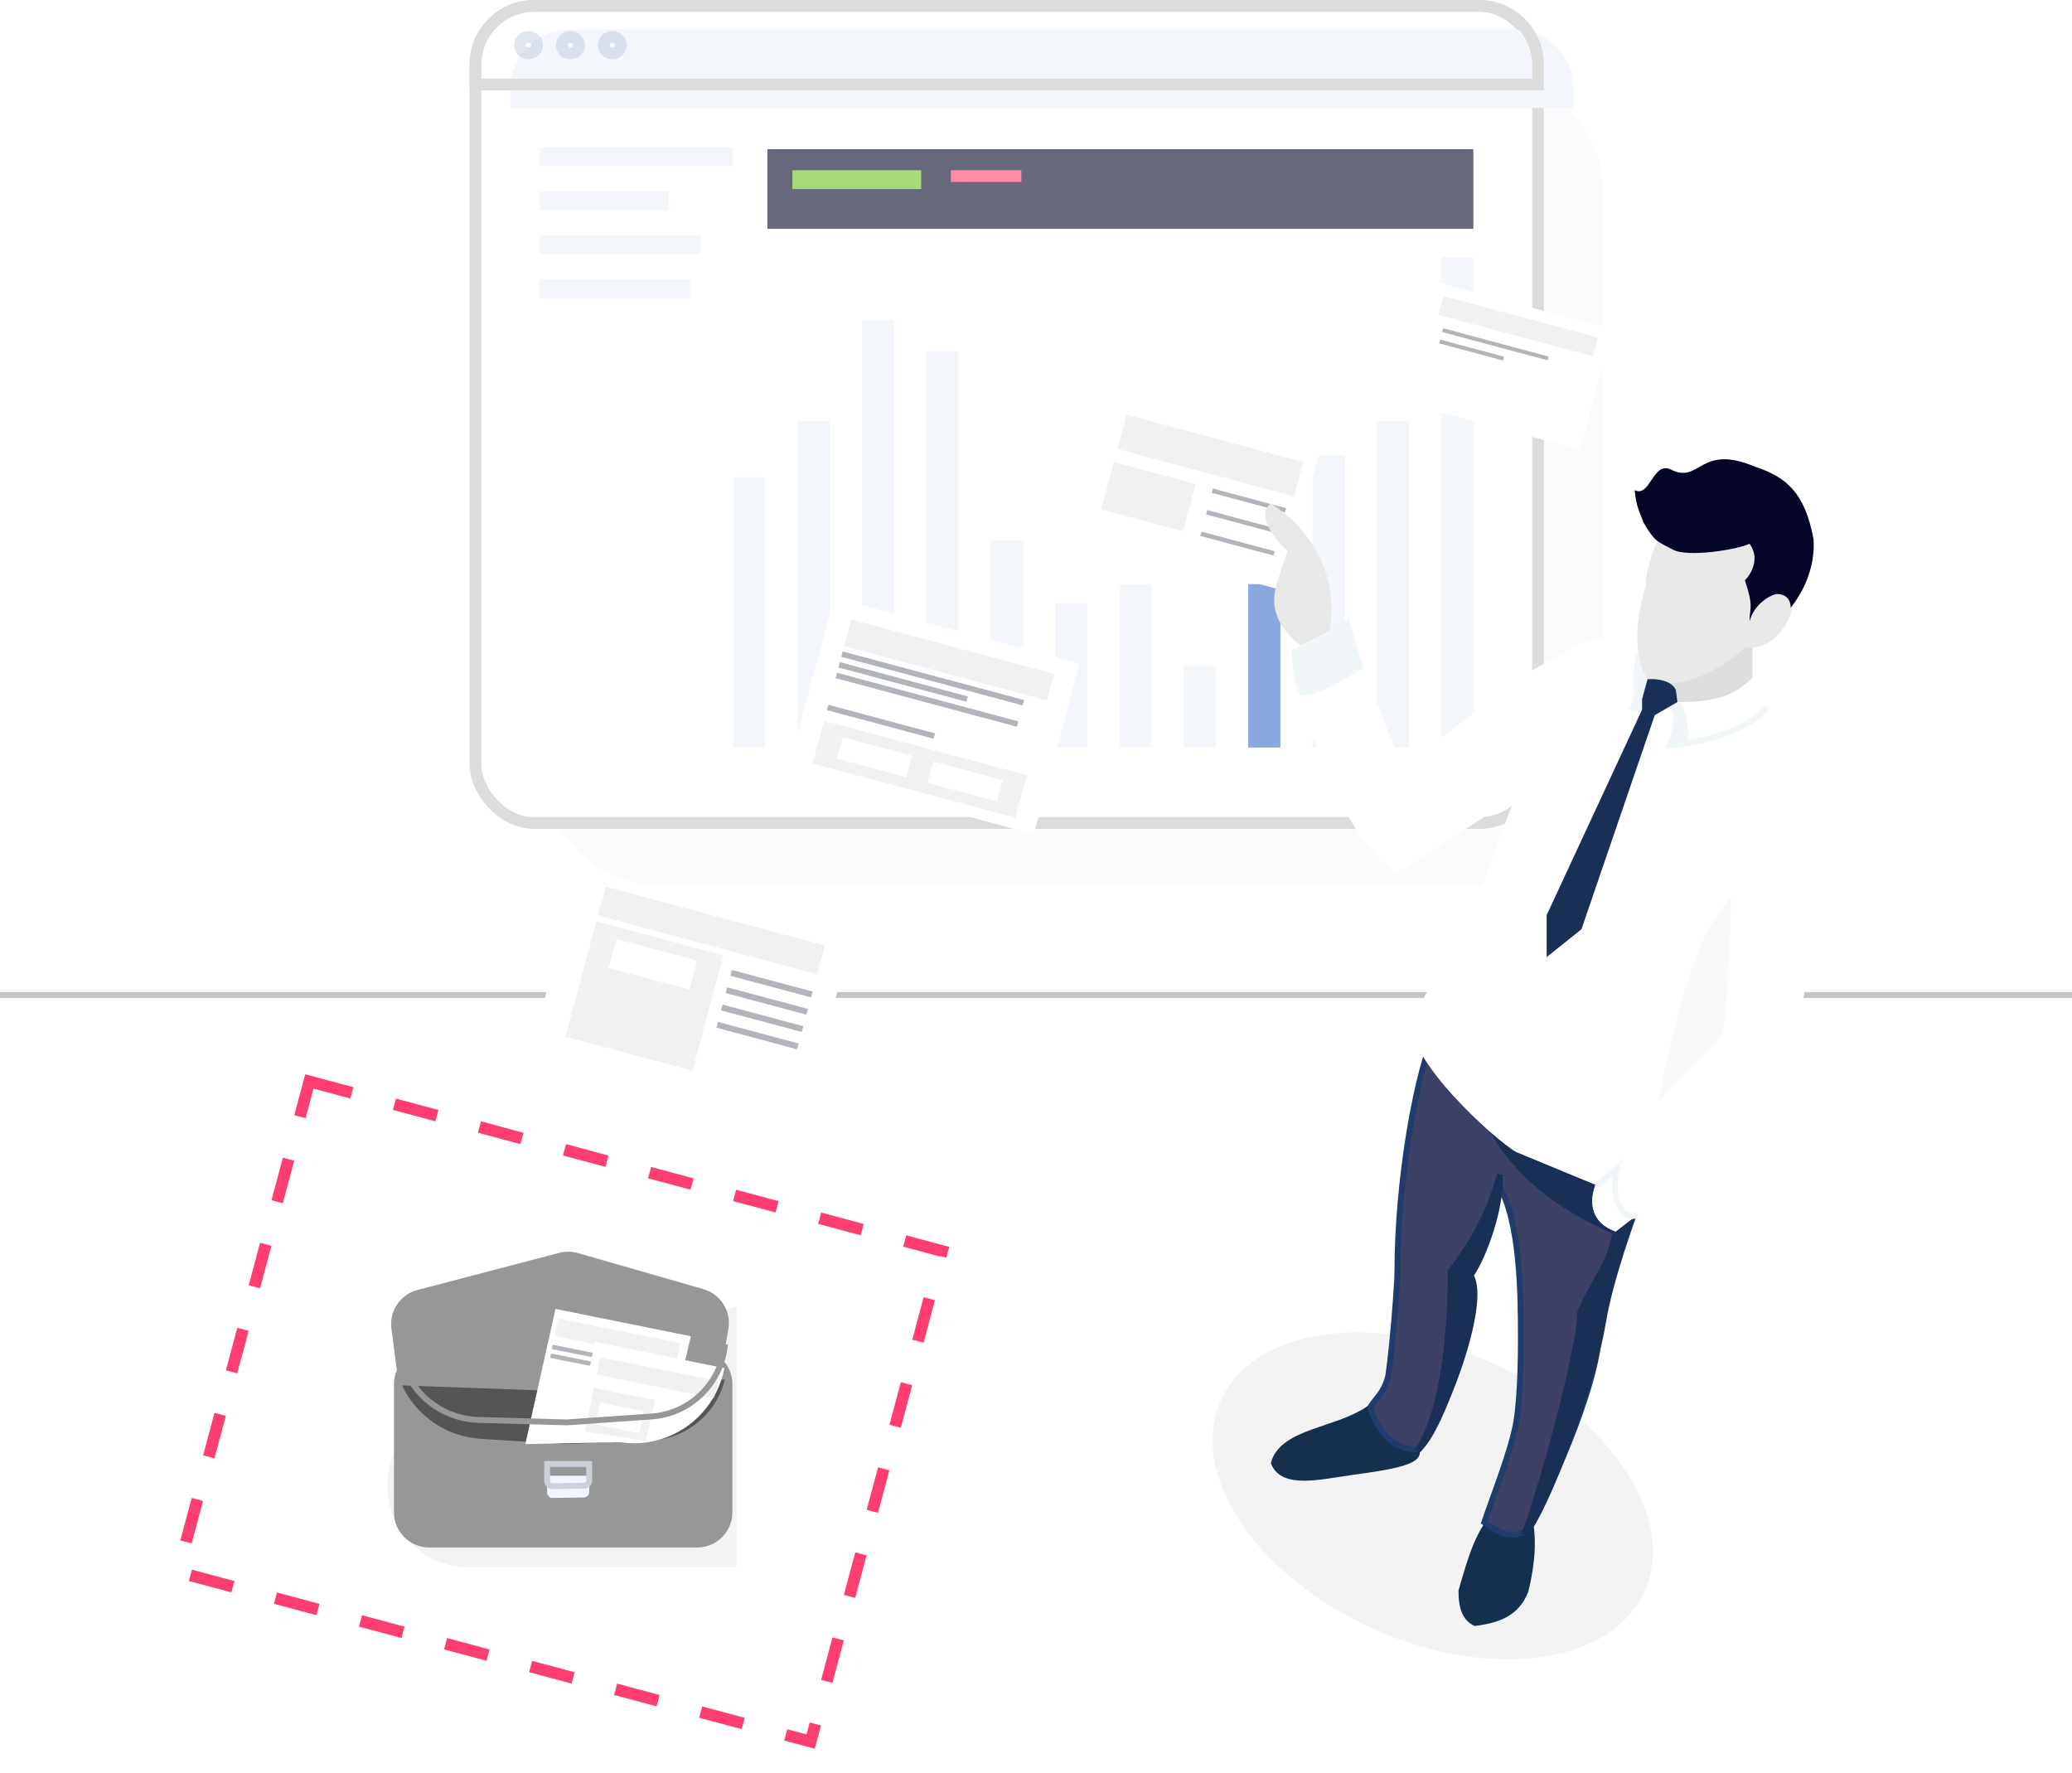 <svg width="353" height="302" viewBox="0 0 353 302" fill="none" xmlns="http://www.w3.org/2000/svg">
<rect y="169" width="353" height="1" fill="#C4C4C4"/>
<g opacity="0.6">
<rect x="91.972" y="11.707" width="181.028" height="139.197" rx="20" fill="#F6F9FC"/>
<rect x="81" y="1" width="181.028" height="139.197" rx="10" fill="white" stroke="#C4C4C4" stroke-width="2"/>
<g filter="url(#filter0_i)">
<path d="M81 11C81 5.477 85.477 1 91 1H252.028C257.551 1 262.028 5.477 262.028 11V14.384H81V11Z" fill="#EBF1FA"/>
</g>
<path d="M81 11C81 5.477 85.477 1 91 1H252.028C257.551 1 262.028 5.477 262.028 11V14.384H81V11Z" stroke="#C4C4C4" stroke-width="2"/>
<path opacity="0.3" d="M91.52 7.692C91.52 8.448 90.885 9.101 90.051 9.101C89.217 9.101 88.583 8.448 88.583 7.692C88.583 6.937 89.217 6.283 90.051 6.283C90.885 6.283 91.52 6.937 91.52 7.692Z" stroke="#577399" stroke-width="2"/>
<path opacity="0.3" d="M98.651 7.692C98.651 8.448 98.017 9.101 97.183 9.101C96.349 9.101 95.714 8.448 95.714 7.692C95.714 6.937 96.349 6.283 97.183 6.283C98.017 6.283 98.651 6.937 98.651 7.692Z" stroke="#577399" stroke-width="2"/>
<path opacity="0.3" d="M105.783 7.692C105.783 8.448 105.148 9.101 104.314 9.101C103.48 9.101 102.846 8.448 102.846 7.692C102.846 6.937 103.48 6.283 104.314 6.283C105.148 6.283 105.783 6.937 105.783 7.692Z" stroke="#577399" stroke-width="2"/>
<rect x="124.886" y="81.306" width="5.486" height="46.042" fill="#EBF1FA"/>
<rect x="135.857" y="71.669" width="5.486" height="55.679" fill="#EBF1FA"/>
<rect x="146.829" y="54.537" width="5.486" height="72.811" fill="#EBF1FA"/>
<rect x="157.8" y="59.891" width="5.486" height="67.457" fill="#EBF1FA"/>
<rect x="168.771" y="92.013" width="5.486" height="35.334" fill="#EBF1FA"/>
<rect x="179.743" y="102.72" width="5.486" height="24.627" fill="#EBF1FA"/>
<path fill-rule="evenodd" clip-rule="evenodd" d="M190.714 99.508H196.2V127.348H190.714V99.508Z" fill="#EBF1FA"/>
<rect x="201.686" y="113.428" width="5.486" height="13.92" fill="#EBF1FA"/>
<rect x="212.657" y="99.508" width="5.486" height="27.839" fill="#3B6EC9"/>
<rect x="223.628" y="77.558" width="5.486" height="49.79" fill="#EBF1FA"/>
<rect x="234.6" y="71.669" width="5.486" height="55.679" fill="#EBF1FA"/>
<rect x="245.571" y="43.83" width="5.486" height="83.518" fill="#EBF1FA"/>
<rect x="91.972" y="25.092" width="32.914" height="3.212" fill="#EBF1FA"/>
<rect x="91.972" y="32.587" width="21.943" height="3.212" fill="#EBF1FA"/>
<rect x="91.972" y="40.082" width="27.428" height="3.212" fill="#EBF1FA"/>
<rect x="91.972" y="47.577" width="25.783" height="3.212" fill="#EBF1FA"/>
<rect x="130.738" y="25.417" width="120.275" height="13.565" fill="#040427"/>
<rect x="135" y="29" width="21.943" height="3.212" fill="#6CC11A"/>
<rect x="162" y="29" width="12" height="2" fill="#FF3E70"/>
</g>
<g filter="url(#filter1_d)">
<g filter="url(#filter2_f)">
<ellipse cx="244.084" cy="250.818" rx="39.587" ry="24.8" transform="rotate(24.281 244.084 250.818)" fill="#040427" fill-opacity="0.05"/>
</g>
<path d="M230.281 246.763C234.956 246.096 242.746 245.205 241.188 242.868L233.398 235.857C227.944 239.752 218.596 239.752 217.038 245.205C218.596 249.101 224.828 247.542 230.281 246.763Z" fill="#152F4E"/>
<path d="M259.884 267.018C260.663 263.902 261.442 259.228 260.663 255.333L255.21 253.775C252.094 256.112 250.536 261.565 248.978 267.018C248.978 270.134 249.757 271.692 251.315 272.471C255.21 271.952 258.326 270.913 259.884 267.018Z" fill="#152F4E"/>
<path d="M230.281 246.763C234.956 246.096 242.746 245.205 241.188 242.868L233.398 235.857C227.944 239.752 218.596 239.752 217.038 245.205C218.596 249.101 224.828 247.542 230.281 246.763Z" stroke="#152F4E"/>
<path d="M259.884 267.018C260.663 263.902 261.442 259.228 260.663 255.333L255.21 253.775C252.094 256.112 250.536 261.565 248.978 267.018C248.978 270.134 249.757 271.692 251.315 272.471C255.21 271.952 258.326 270.913 259.884 267.018Z" stroke="#152F4E"/>
<path d="M238.071 212.487C238.071 197.685 241.187 178.21 245.083 170.419L284.813 182.105C281.696 195.348 278.58 203.138 273.906 212.487C273.127 216.382 273.127 221.056 272.348 223.393C272.348 230.404 265.57 247.371 260.117 256.719C257.945 257.986 255.989 257.67 252.873 255.333C254.431 250.659 257.525 242.999 258.326 238.194C259.105 233.52 259.105 225.73 259.105 224.172C259.105 217.161 259.105 203.917 255.21 197.685L248.978 213.266C251.315 227.288 243.057 243.492 241.187 242.868C239.11 242.868 235.734 242.089 233.397 235.857C234.176 234.299 235.734 233.52 236.513 230.404C237.292 224.951 238.072 214.824 238.071 212.487Z" fill="#3D4165" stroke="#213C6C"/>
<path d="M275.243 205.784C255.123 197.457 248.666 181.482 253.652 175.873L280.917 196.127C277.801 203.917 274.246 214.343 273.127 221.056C270.79 235.078 261.441 256.891 259.883 256.891C263.779 245.984 269.232 224.951 269.232 219.498C272.348 212.487 274.104 211.858 275.243 205.784Z" fill="#192F56"/>
<path d="M250.535 213.266C252.872 209.89 255.839 201.502 255.503 196.127C254.495 199.822 252.588 205.597 247.134 212.608C247.134 222.216 246.153 236.137 241.479 243.149C245.098 239.892 253.651 218.251 250.535 213.266Z" fill="#192F56"/>
<path d="M275.243 205.784C255.123 197.457 248.666 181.482 253.652 175.873L280.917 196.127C277.801 203.917 274.246 214.343 273.127 221.056C270.79 235.078 261.441 256.891 259.883 256.891C263.779 245.984 269.232 224.951 269.232 219.498C272.348 212.487 274.104 211.858 275.243 205.784Z" stroke="#192F56"/>
<path d="M250.535 213.266C252.872 209.89 255.839 201.502 255.503 196.127C254.495 199.822 252.588 205.597 247.134 212.608C247.134 222.216 246.153 236.137 241.479 243.149C245.098 239.892 253.651 218.251 250.535 213.266Z" stroke="#192F56"/>
<path d="M303.816 180.35C303.816 180.35 292.325 192.877 275.243 205.784C271.067 204.265 270.687 200.849 271.826 197.812L258.326 192.232C254.744 190.22 239.451 176.332 240.698 170.1C242.256 166.205 246.273 158.909 250.947 151.119L258.922 148.014C275.692 141.385 306.661 128.823 309.911 128.16C311.364 130.397 312.263 132.863 312.935 134.879C312.065 139.351 307.232 165.924 307.232 165.924L303.816 180.35Z" fill="white"/>
<path d="M303.816 180.35C303.816 180.35 292.325 192.877 275.243 205.784C271.067 204.265 270.687 200.849 271.826 197.812L258.326 192.232C254.744 190.22 239.451 176.332 240.698 170.1C242.256 166.205 246.273 158.909 250.947 151.119L258.922 148.014C275.692 141.385 306.661 128.823 309.911 128.16C311.364 130.397 312.263 132.863 312.935 134.879C312.065 139.351 307.232 165.924 307.232 165.924L303.816 180.35Z" fill="url(#paint0_linear)"/>
<rect x="98.8" y="143.761" width="47.831" height="31.549" transform="rotate(15 98.8 143.761)" fill="white"/>
<rect opacity="0.4" x="124.674" y="161.23" width="14.248" height="1.018" transform="rotate(15 124.674 161.23)" fill="#3D4656"/>
<rect opacity="0.4" x="123.884" y="164.179" width="14.248" height="1.018" transform="rotate(15 123.884 164.179)" fill="#3D4656"/>
<rect opacity="0.4" x="123.094" y="167.128" width="14.248" height="1.018" transform="rotate(15 123.094 167.128)" fill="#3D4656"/>
<rect opacity="0.4" x="122.303" y="170.077" width="14.248" height="1.018" transform="rotate(15 122.303 170.077)" fill="#3D4656"/>
<rect opacity="0.3" x="103.189" y="147.044" width="38.672" height="5.088" transform="rotate(15 103.189 147.044)" fill="#CACED5"/>
<rect opacity="0.3" x="101.608" y="152.942" width="22.389" height="20.354" transform="rotate(15 101.608 152.942)" fill="#CACED5"/>
<rect x="105.014" y="155.962" width="14.248" height="5.088" transform="rotate(15 105.014 155.962)" fill="white"/>
<rect x="190.333" y="63.85" width="35.684" height="24.295" transform="rotate(15 190.333 63.85)" fill="white"/>
<rect opacity="0.4" x="206.649" y="79.226" width="12.907" height="0.759" transform="rotate(15 206.649 79.226)" fill="#3D4656"/>
<rect opacity="0.4" x="204.684" y="86.56" width="12.907" height="0.759" transform="rotate(15 204.684 86.56)" fill="#3D4656"/>
<rect opacity="0.4" x="205.667" y="82.893" width="12.907" height="0.759" transform="rotate(15 205.667 82.893)" fill="#3D4656"/>
<rect opacity="0.3" x="191.944" y="66.639" width="31.128" height="6.074" transform="rotate(15 191.944 66.639)" fill="#CACED5"/>
<rect opacity="0.3" x="189.782" y="74.706" width="14.425" height="8.352" transform="rotate(15 189.782 74.706)" fill="#CACED5"/>
<rect x="142.126" y="97.822" width="43.276" height="30.105" transform="rotate(15 142.126 97.822)" fill="white"/>
<rect opacity="0.4" x="143.57" y="106.974" width="31.987" height="0.941" transform="rotate(15 143.57 106.974)" fill="#3D4656"/>
<rect opacity="0.4" x="143.083" y="108.792" width="22.579" height="0.941" transform="rotate(15 143.083 108.792)" fill="#3D4656"/>
<rect opacity="0.4" x="142.596" y="110.609" width="31.987" height="0.941" transform="rotate(15 142.596 110.609)" fill="#3D4656"/>
<rect opacity="0.4" x="141.135" y="116.062" width="18.816" height="0.941" transform="rotate(15 141.135 116.062)" fill="#3D4656"/>
<rect opacity="0.3" x="145.031" y="101.522" width="35.75" height="4.704" transform="rotate(15 145.031 101.522)" fill="#CACED5"/>
<rect opacity="0.3" x="140.404" y="118.788" width="35.75" height="7.526" transform="rotate(15 140.404 118.788)" fill="#CACED5"/>
<rect x="143.552" y="121.579" width="12.23" height="3.763" transform="rotate(15 143.552 121.579)" fill="white"/>
<rect x="159.001" y="125.719" width="12.23" height="3.763" transform="rotate(15 159.001 125.719)" fill="white"/>
<rect x="244.534" y="44" width="31.223" height="21.259" transform="rotate(15 244.534 44)" fill="white"/>
<rect opacity="0.3" x="245.943" y="46.441" width="27.237" height="3.322" transform="rotate(15 245.943 46.441)" fill="#CACED5"/>
<rect opacity="0.4" x="245.851" y="51.918" width="18.601" height="0.664" transform="rotate(15 245.851 51.918)" fill="#3D4656"/>
<rect opacity="0.4" x="245.335" y="53.843" width="11.294" height="0.664" transform="rotate(15 245.335 53.843)" fill="#3D4656"/>
<g filter="url(#filter3_d)">
<path d="M219.06 95.316C217.921 99.112 218.68 102.149 222.856 105.565L227.032 103.288C228.93 92.659 222.097 85.193 217.541 82.409C215.719 84.231 219.439 88.609 220.958 89.622L219.06 95.316Z" fill="#E8E8E8"/>
<path d="M219.06 95.316C217.921 99.112 218.68 102.149 222.856 105.565L227.032 103.288C228.93 92.659 222.097 85.193 217.541 82.409C215.719 84.231 219.439 88.609 220.958 89.622L219.06 95.316Z" stroke="#E8E8E8"/>
</g>
<path d="M220.578 106.704C220.578 114.676 227.791 138.212 238.04 144.666L258.16 131.759L250.568 151.879L268.03 145.425L283.255 138.212L296.881 132.898L311.255 130.512C309.697 126.617 304.289 121.341 301.173 116.667V111.214L283.255 104.202L269.928 105.186L259.299 111.214L238.851 126.824L229.309 102.149L220.578 106.704Z" fill="white"/>
<path d="M220.578 106.704C220.578 114.676 227.791 138.212 238.04 144.666L258.16 131.759L250.568 151.879L268.03 145.425L283.255 138.212L296.881 132.898L311.255 130.512C309.697 126.617 304.289 121.341 301.173 116.667V111.214L283.255 104.202L269.928 105.186L259.299 111.214L238.851 126.824L229.309 102.149L220.578 106.704Z" fill="url(#paint1_linear)"/>
<path d="M284.5 123C286.5 118 285.516 117 284.016 115.5C282.182 115.333 281.5 116 278 117C279.538 114.538 278.237 110.183 279.455 106.965C279.442 106.646 279.454 106.325 279.5 106L279.787 106.235L285 110.5L284.016 115.5C287.216 115.235 287.167 119.789 287 122.683C286.124 122.828 285.278 122.937 284.5 123Z" fill="#F1F6F8"/>
<path d="M231.7 109.5C229.4 111 225.5 113.5 222 114C221.36 114 220.5 109 220.5 107C223.5 105.5 227.333 103.833 229.5 102C230 104 231.2 108 231.7 109.5Z" fill="#F1F6F8"/>
<path d="M301 116.5C300.206 117.611 298.874 118.622 297.229 119.5C295.969 120.172 295.026 120.597 293.5 121.099C291.533 121.745 289.174 122.324 287 122.683M284.016 115.5C285.516 117 286.5 118 284.5 123C285.278 122.937 286.124 122.828 287 122.683M284.016 115.5C282.182 115.333 281.5 116 278 117M284.016 115.5L285 110.5L279.5 106C279 109.5 282.5 112.5 278 117M284.016 115.5C287.216 115.235 287.167 119.789 287 122.683M278 117C280.5 113 275.5 104 286 103M279 203C275.4 204.2 274.5 198 275.5 195L272 198M222 114C225.5 113.5 229.4 111 231.7 109.5C231.2 108 230 104 229.5 102C227.333 103.833 223.5 105.5 220.5 107C220.5 109 221.36 114 222 114Z" stroke="#F1F6F8"/>
<path d="M294.983 148.842C294.775 152.431 294.586 166.303 293.34 172.458C290.001 175.831 286.143 180.126 282.5 183.5C285.159 171.459 288 156 294.983 148.842Z" fill="#F7F9FB"/>
<path d="M283.255 112.772V111.214L298.056 105.761V111.214C295.459 113.811 292.603 115.109 285.592 115.109C284.813 114.33 284.034 114.33 283.255 112.772Z" fill="#DEDDDD" stroke="#DEDDDD"/>
<path d="M280.916 95.633C280.916 92.517 282.474 89.401 283.253 87.064L299.614 83.948L305.067 98.749C304.547 101.346 302.262 106.384 297.275 105.76C293.12 109.396 286.37 113.551 280.916 111.214C278.579 106.539 279.358 101.086 280.916 95.633Z" fill="#E8E8E8" stroke="#E8E8E8"/>
<path d="M297.278 94.855C298.316 93.816 299.926 91.115 298.057 88.623C296.057 89.623 287.5 91 285 89.623C282.5 88.245 282 88.5 280 85C279.42 83.39 278.742 82.342 278.5 79.5C281.157 80.816 281.601 74.452 284.697 76C289.697 78.5 289.5 71.5 299 75.5C304.453 77.318 307.5 80 308.963 87.844C309.223 91.219 308.184 95.634 305.068 99.529C305.068 97.971 304.124 97.192 302.731 97.192C301.952 97.192 298.836 98.75 298.057 101.866C298.057 99.529 298.836 99.529 297.278 94.855Z" fill="#040427"/>
<rect x="52.707" y="180.225" width="111.594" height="86.511" transform="rotate(15 52.707 180.225)" stroke="#FF3E70" stroke-width="2" stroke-dasharray="7.5 7.5"/>
<g filter="url(#filter4_f)">
<path d="M66 249.151C66 243.266 69.719 238.024 75.274 236.08L125.5 218.5V263H79.849C72.2 263 66 256.8 66 249.151Z" fill="#040427" fill-opacity="0.05"/>
</g>
<path d="M67.18 222.265L68.256 230.5H122.191L123.598 222.299C124.073 219.536 122.392 216.858 119.698 216.083L98.326 209.936C97.376 209.663 96.369 209.651 95.412 209.901L71.24 216.232C68.561 216.934 66.822 219.519 67.18 222.265Z" fill="#979797" stroke="#979797"/>
<path d="M67.62 231.791C67.62 228.754 70.082 226.291 73.12 226.291H118.775C121.813 226.291 124.275 228.754 124.275 231.791V253.611C124.275 256.649 121.813 259.111 118.775 259.111H73.12C70.082 259.111 67.62 256.649 67.62 253.611V231.791Z" fill="#979797" stroke="#979797"/>
<path d="M68.5 232L96 233L123.5 231C122.018 236.927 116.805 241.168 110.701 241.412L96 242L81.875 241.098C76.092 240.729 70.968 237.243 68.5 232Z" fill="#565555"/>
<g filter="url(#filter5_d)">
<path d="M89.5 242L94.635 218.97L117.706 223.623L114.92 235.463C114.084 239.016 110.949 241.553 107.3 241.629L89.5 242Z" fill="white"/>
</g>
<rect opacity="0.3" x="95.079" y="220.608" width="21.259" height="3.037" transform="rotate(11.403 95.079 220.608)" fill="#CACED5"/>
<rect opacity="0.4" x="94.178" y="225.074" width="18.221" height="0.759" transform="rotate(11.403 94.178 225.074)" fill="#3D4656"/>
<rect opacity="0.4" x="93.878" y="226.562" width="11.389" height="0.759" transform="rotate(11.403 93.878 226.562)" fill="#3D4656"/>
<g filter="url(#filter6_d)">
<path d="M98.184 240.291L101.348 224.606L123.402 229.055C121.8 237.583 113.584 243.195 105.057 241.587L98.184 240.291Z" fill="white"/>
</g>
<path opacity="0.3" d="M101.182 232.399L111.602 234.501L110 241.5L99.681 239.842L101.182 232.399Z" fill="#CACED5"/>
<rect x="102.221" y="234.932" width="7.592" height="3.796" transform="rotate(11.403 102.221 234.932)" fill="white"/>
<rect opacity="0.3" width="20.499" height="3.037" transform="matrix(-0.98 -0.198 -0.198 0.98 122.328 231.243)" fill="#CACED5"/>
<g filter="url(#filter7_i)">
<path d="M100.376 245.383H93.209V248.443C93.263 248.684 93.628 249.168 94.014 249.168L99.57 249.087C99.919 249.007 100.376 248.765 100.376 248.282V245.383Z" fill="#F1F5FF"/>
</g>
<path d="M100.376 245.383H93.209V248.443C93.263 248.684 93.628 249.168 94.014 249.168L99.57 249.087C99.919 249.007 100.376 248.765 100.376 248.282V245.383Z" stroke="#CCD0D8"/>
<g filter="url(#filter8_d)">
<path d="M68 229.5V229.5C68.823 236.417 74.592 241.686 81.555 241.881L96.546 242.301L110.984 241.299C117.615 240.839 122.924 235.621 123.5 229V229" stroke="#979797"/>
</g>
</g>
<path d="M281.073 116.181C282.422 116.151 284.36 116.415 285.024 117.664L285.239 119.324L281.5 121.5L269 158L264 162L264 156L280.257 121L280.257 119.158L281.073 116.181Z" fill="#192F56"/>
<path d="M281.5 121.5L285.239 119.324L285.024 117.664C284.36 116.415 282.422 116.151 281.073 116.181L280.257 119.158L280.257 121M281.5 121.5L280.257 121M281.5 121.5L269 158L264 162L264 156L280.257 121" stroke="#192F56"/>
<defs>
<filter id="filter0_i" x="80" y="-0" width="183.028" height="15.384" filterUnits="userSpaceOnUse" color-interpolation-filters="sRGB">
<feFlood flood-opacity="0" result="BackgroundImageFix"/>
<feBlend mode="normal" in="SourceGraphic" in2="BackgroundImageFix" result="shape"/>
<feColorMatrix in="SourceAlpha" type="matrix" values="0 0 0 0 0 0 0 0 0 0 0 0 0 0 0 0 0 0 127 0" result="hardAlpha"/>
<feOffset dx="6" dy="4"/>
<feComposite in2="hardAlpha" operator="arithmetic" k2="-1" k3="1"/>
<feColorMatrix type="matrix" values="0 0 0 0 1 0 0 0 0 1 0 0 0 0 1 0 0 0 1 0"/>
<feBlend mode="normal" in2="shape" result="effect1_innerShadow"/>
</filter>
<filter id="filter1_d" x="25.092" y="44" width="291.843" height="257.895" filterUnits="userSpaceOnUse" color-interpolation-filters="sRGB">
<feFlood flood-opacity="0" result="BackgroundImageFix"/>
<feColorMatrix in="SourceAlpha" type="matrix" values="0 0 0 0 0 0 0 0 0 0 0 0 0 0 0 0 0 0 127 0"/>
<feOffset dy="4"/>
<feGaussianBlur stdDeviation="2"/>
<feColorMatrix type="matrix" values="0 0 0 0 0 0 0 0 0 0 0 0 0 0 0 0 0 0 0.03 0"/>
<feBlend mode="normal" in2="BackgroundImageFix" result="effect1_dropShadow"/>
<feBlend mode="normal" in="SourceGraphic" in2="effect1_dropShadow" result="shape"/>
</filter>
<filter id="filter2_f" x="193.801" y="207.933" width="100.566" height="85.77" filterUnits="userSpaceOnUse" color-interpolation-filters="sRGB">
<feFlood flood-opacity="0" result="BackgroundImageFix"/>
<feBlend mode="normal" in="SourceGraphic" in2="BackgroundImageFix" result="shape"/>
<feGaussianBlur stdDeviation="2" result="effect1_foregroundBlur"/>
</filter>
<filter id="filter3_d" x="211.55" y="77.777" width="19.307" height="32.389" filterUnits="userSpaceOnUse" color-interpolation-filters="sRGB">
<feFlood flood-opacity="0" result="BackgroundImageFix"/>
<feColorMatrix in="SourceAlpha" type="matrix" values="0 0 0 0 0 0 0 0 0 0 0 0 0 0 0 0 0 0 127 0"/>
<feOffset dx="-1"/>
<feGaussianBlur stdDeviation="2"/>
<feColorMatrix type="matrix" values="0 0 0 0 0.239 0 0 0 0 0.255 0 0 0 0 0.396 0 0 0 0.02 0"/>
<feBlend mode="normal" in2="BackgroundImageFix" result="effect1_dropShadow"/>
<feBlend mode="normal" in="SourceGraphic" in2="effect1_dropShadow" result="shape"/>
</filter>
<filter id="filter4_f" x="62" y="214.5" width="67.5" height="52.5" filterUnits="userSpaceOnUse" color-interpolation-filters="sRGB">
<feFlood flood-opacity="0" result="BackgroundImageFix"/>
<feBlend mode="normal" in="SourceGraphic" in2="BackgroundImageFix" result="shape"/>
<feGaussianBlur stdDeviation="2" result="effect1_foregroundBlur"/>
</filter>
<filter id="filter5_d" x="85.5" y="214.875" width="36.206" height="35.873" filterUnits="userSpaceOnUse" color-interpolation-filters="sRGB">
<feFlood flood-opacity="0" result="BackgroundImageFix"/>
<feColorMatrix in="SourceAlpha" type="matrix" values="0 0 0 0 0 0 0 0 0 0 0 0 0 0 0 0 0 0 127 0"/>
<feOffset/>
<feGaussianBlur stdDeviation="2"/>
<feColorMatrix type="matrix" values="0 0 0 0 0 0 0 0 0 0 0 0 0 0 0 0 0 0 0.1 0"/>
<feBlend mode="normal" in2="BackgroundImageFix" result="effect1_dropShadow"/>
<feBlend mode="normal" in="SourceGraphic" in2="effect1_dropShadow" result="shape"/>
</filter>
<filter id="filter6_d" x="94.184" y="220.606" width="33.22" height="28.133" filterUnits="userSpaceOnUse" color-interpolation-filters="sRGB">
<feFlood flood-opacity="0" result="BackgroundImageFix"/>
<feColorMatrix in="SourceAlpha" type="matrix" values="0 0 0 0 0 0 0 0 0 0 0 0 0 0 0 0 0 0 127 0"/>
<feOffset/>
<feGaussianBlur stdDeviation="2"/>
<feColorMatrix type="matrix" values="0 0 0 0 0.016 0 0 0 0 0.016 0 0 0 0 0.153 0 0 0 0.15 0"/>
<feBlend mode="normal" in2="BackgroundImageFix" result="effect1_dropShadow"/>
<feBlend mode="normal" in="SourceGraphic" in2="effect1_dropShadow" result="shape"/>
</filter>
<filter id="filter7_i" x="92.709" y="244.883" width="8.167" height="6.785" filterUnits="userSpaceOnUse" color-interpolation-filters="sRGB">
<feFlood flood-opacity="0" result="BackgroundImageFix"/>
<feBlend mode="normal" in="SourceGraphic" in2="BackgroundImageFix" result="shape"/>
<feColorMatrix in="SourceAlpha" type="matrix" values="0 0 0 0 0 0 0 0 0 0 0 0 0 0 0 0 0 0 127 0" result="hardAlpha"/>
<feOffset dy="2"/>
<feGaussianBlur stdDeviation="1"/>
<feComposite in2="hardAlpha" operator="arithmetic" k2="-1" k3="1"/>
<feColorMatrix type="matrix" values="0 0 0 0 0 0 0 0 0 0 0 0 0 0 0 0 0 0 0.25 0"/>
<feBlend mode="normal" in2="shape" result="effect1_innerShadow"/>
</filter>
<filter id="filter8_d" x="63.504" y="220.957" width="64.495" height="21.845" filterUnits="userSpaceOnUse" color-interpolation-filters="sRGB">
<feFlood flood-opacity="0" result="BackgroundImageFix"/>
<feColorMatrix in="SourceAlpha" type="matrix" values="0 0 0 0 0 0 0 0 0 0 0 0 0 0 0 0 0 0 127 0"/>
<feOffset dy="-4"/>
<feGaussianBlur stdDeviation="2"/>
<feColorMatrix type="matrix" values="0 0 0 0 0.016 0 0 0 0 0.016 0 0 0 0 0.153 0 0 0 0.15 0"/>
<feBlend mode="normal" in2="BackgroundImageFix" result="effect1_dropShadow"/>
<feBlend mode="normal" in="SourceGraphic" in2="effect1_dropShadow" result="shape"/>
</filter>
<linearGradient id="paint0_linear" x1="271.614" y1="158.059" x2="261.2" y2="96.246" gradientUnits="userSpaceOnUse">
<stop stop-color="white"/>
<stop offset="1" stop-color="white"/>
</linearGradient>
<linearGradient id="paint1_linear" x1="281.021" y1="127.488" x2="272.623" y2="101.957" gradientUnits="userSpaceOnUse">
<stop stop-color="white"/>
<stop offset="1" stop-color="white"/>
</linearGradient>
</defs>
</svg>
